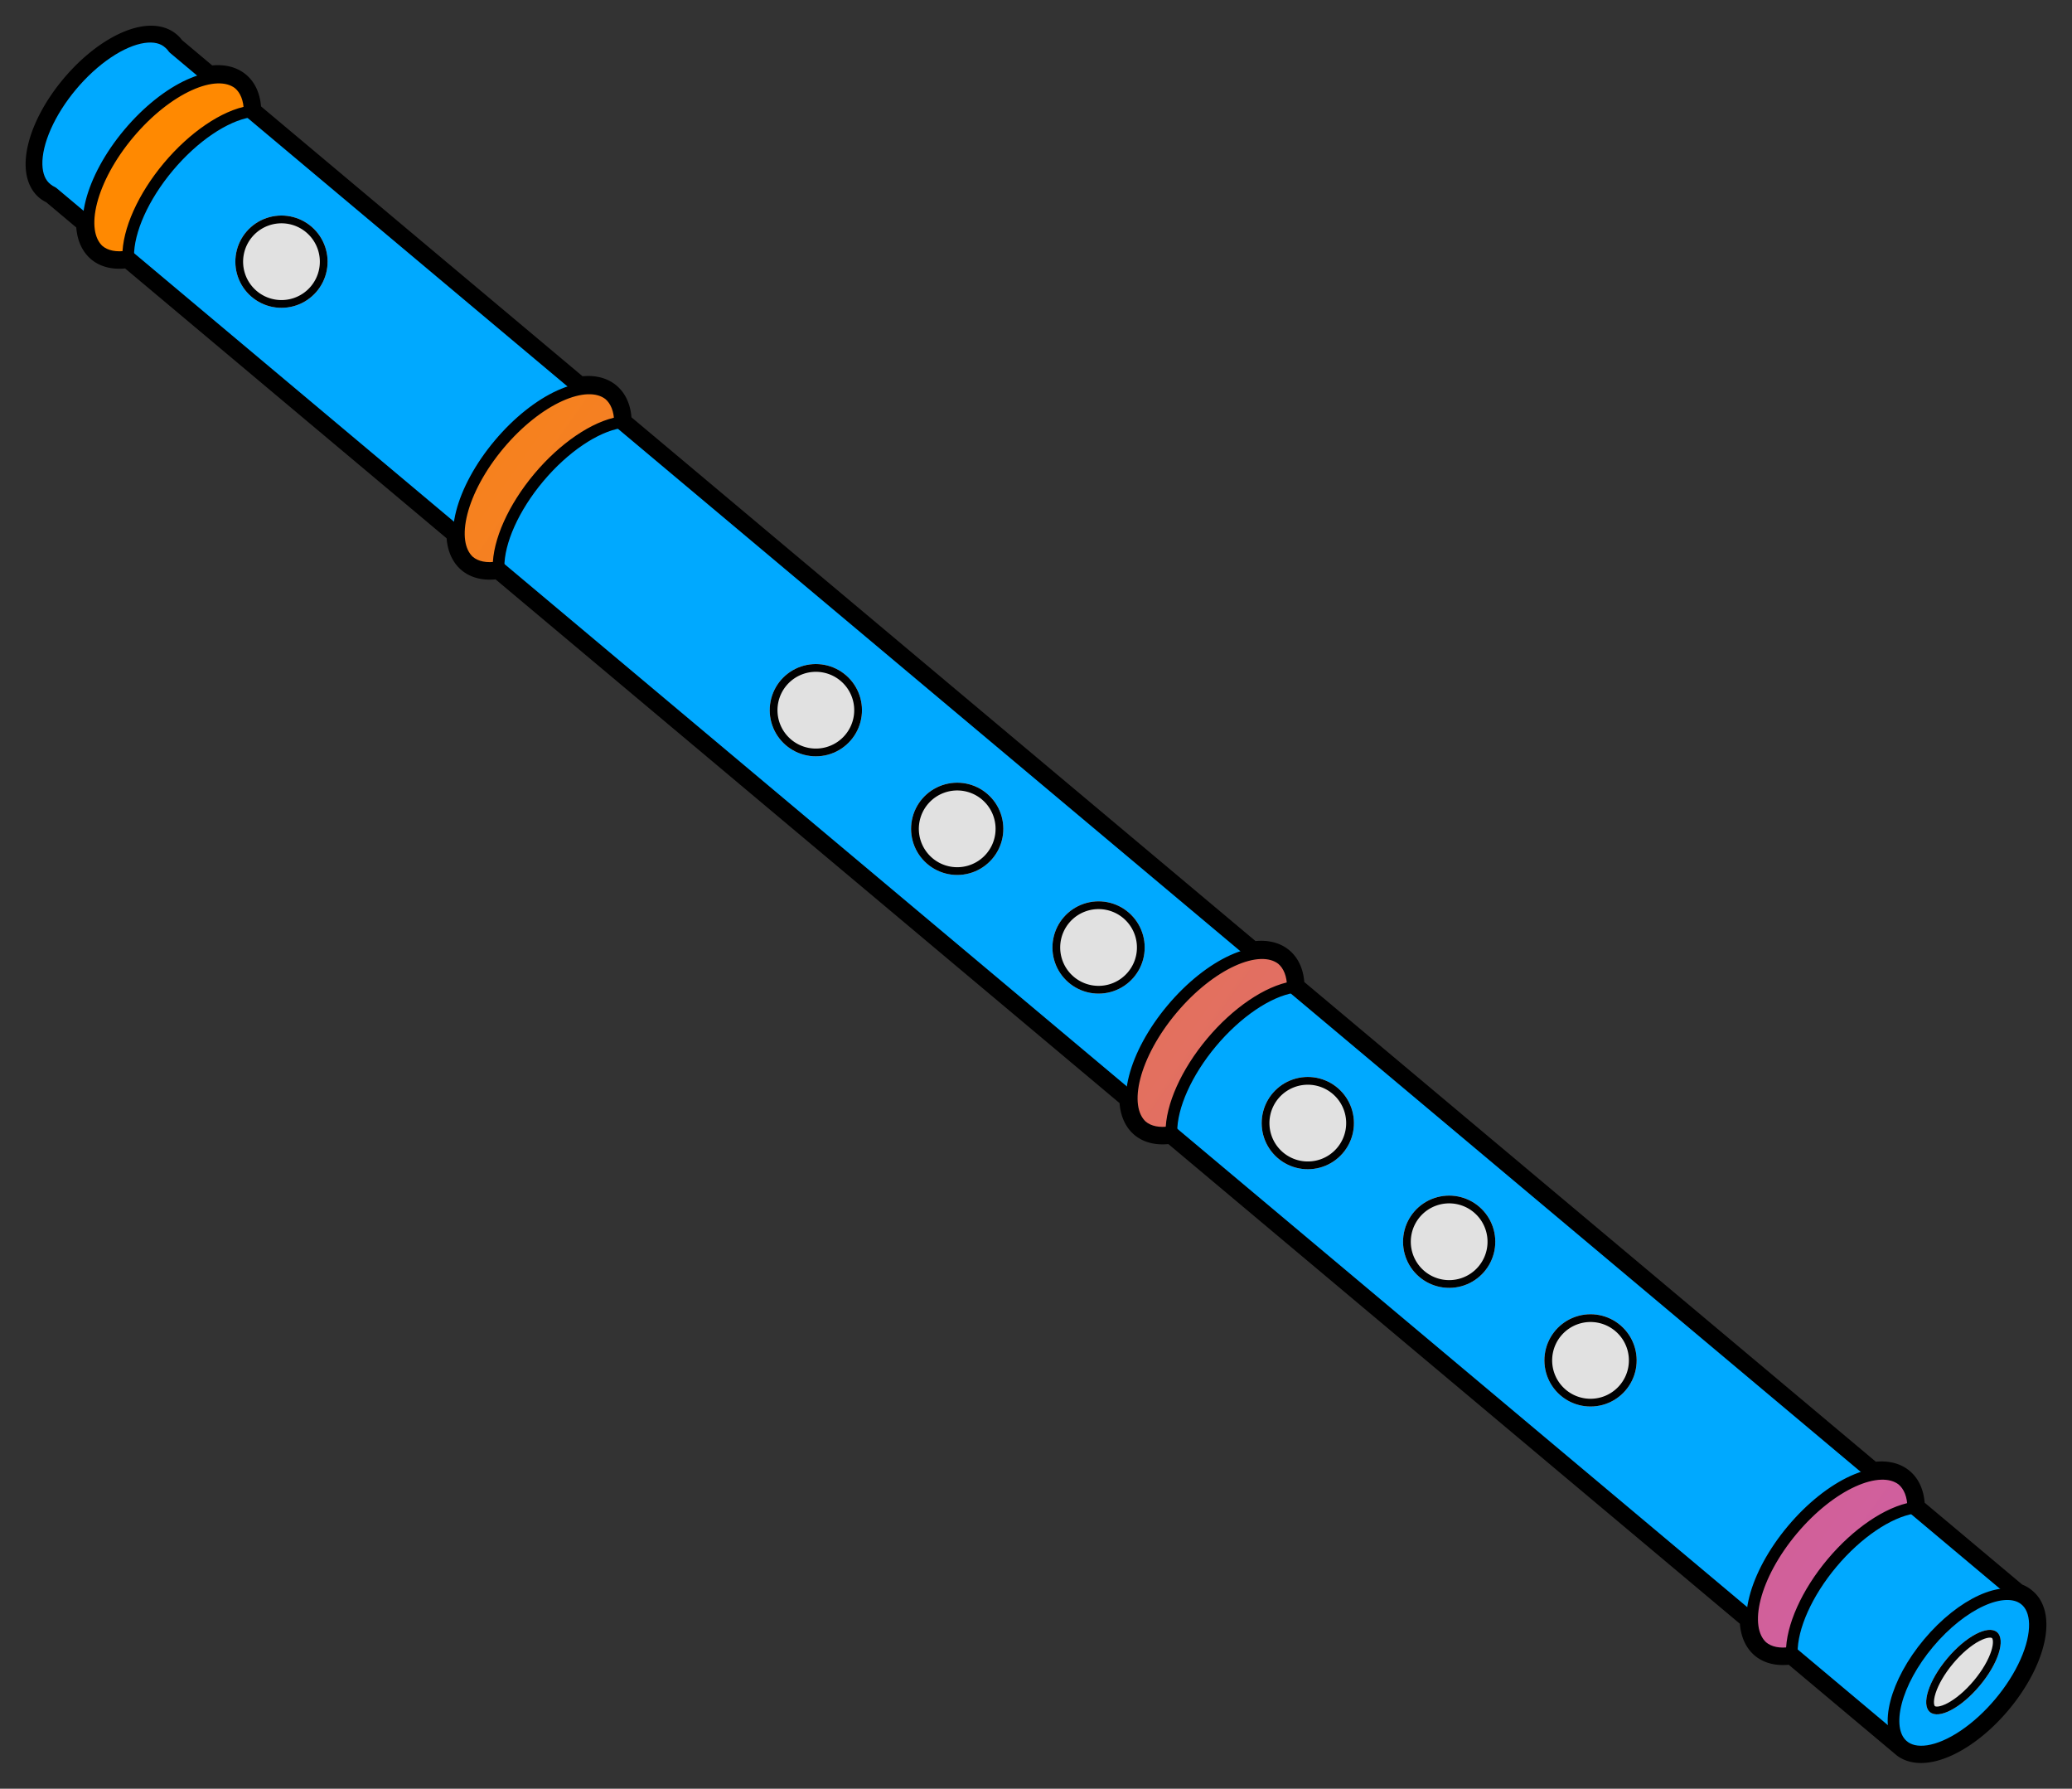<svg width="266.79" height="230.26" viewBox="45 117 266.79 230.26" xmlns="http://www.w3.org/2000/svg" xmlns:xlink="http://www.w3.org/1999/xlink"><rect x="45" y="117" width="266.79" height="230.26" fill="#333333" stroke="none"/><defs><clipPath id="b"><path d="M45 117h333v36H45z"/></clipPath><clipPath id="c"><path d="M55.621 128.41c1.509 0 2.732 3.006 2.732 6.716s-1.223 6.716-2.732 6.716c-1.508 0-2.731-3.007-2.731-6.716 0-3.71 1.223-6.717 2.731-6.717z"/></clipPath><clipPath id="e"><path d="M338.34 129.06a5.94 5.94 0 11-.225 11.878 5.94 5.94 0 01.225-11.878z"/></clipPath><clipPath id="f"><path d="M201 129.06a5.94 5.94 0 11-.225 11.878A5.94 5.94 0 01201 129.06z"/></clipPath><clipPath id="g"><path d="M224.76 129.06a5.94 5.94 0 11-.225 11.878 5.94 5.94 0 01.225-11.878z"/></clipPath><clipPath id="h"><path d="M248.52 129.06a5.94 5.94 0 11-.225 11.878 5.94 5.94 0 01.225-11.878z"/></clipPath><clipPath id="i"><path d="M118.31 129.06a5.94 5.94 0 11-.225 11.878 5.94 5.94 0 01.225-11.878z"/></clipPath><clipPath id="j"><path d="M142.07 129.06a5.94 5.94 0 11-.225 11.878 5.94 5.94 0 01.225-11.878z"/></clipPath><clipPath id="k"><path d="M165.83 129.06a5.94 5.94 0 11-.225 11.878 5.94 5.94 0 01.225-11.878z"/></clipPath><linearGradient id="a" x1="15.959" x2="344.31" y1="-13.014" y2="15.333" gradientTransform="matrix(1 0 0 -1 0 61)" gradientUnits="userSpaceOnUse"><stop stop-color="#c757bc" offset="0"/><stop stop-color="#ff8901" offset="1"/></linearGradient><linearGradient id="d" x1="15.959" x2="344.31" y1="-13.014" y2="15.333" gradientTransform="matrix(1 0 0 -1 0 61)" gradientUnits="userSpaceOnUse" xlink:href="#a"/></defs><g transform="rotate(220 212.59 189.61)" clip-path="url(#b)" fill="none"><path d="M353.83 122.89h-55.439c-1.046-1.248-2.235-1.907-3.447-1.91-1.197 0-2.374.64-3.413 1.86l.051.05h-106.3c-1.046-1.248-2.236-1.907-3.447-1.91-1.192.006-2.362.647-3.396 1.86l.034.05H81.011c-1.046-1.248-2.236-1.907-3.447-1.91-1.192.006-2.362.647-3.396 1.86l.033.05H55.344c-3.29.198-5.884 5.795-5.805 12.526.08 6.73 2.802 12.067 6.093 11.941.391 0 .782-.08 1.166-.236h17.403l-.033.05c1.034 1.207 2.205 1.842 3.396 1.842 1.21.003 2.4-.65 3.447-1.892h97.462l-.034.05c1.034 1.207 2.205 1.842 3.396 1.842 1.21.003 2.4-.65 3.447-1.892h106.3l-.05.05c1.039 1.213 2.216 1.848 3.412 1.842 1.211.003 2.4-.65 3.447-1.892h55.44l-.034.05c1.034 1.207 2.205 1.842 3.396 1.842 1.21.003 2.4-.65 3.447-1.892h5.914c.274.078.55.118.828.118 3.305 0 5.985-5.481 5.985-12.242s-2.68-12.242-5.985-12.242a3.043 3.043 0 00-.828.135h-5.914c-1.046-1.248-2.236-1.907-3.447-1.91-1.192.006-2.363.647-3.396 1.86z" fill="#f3f3f3"/><path d="M353.83 122.89h-55.439c-1.046-1.248-2.235-1.907-3.447-1.91-1.197 0-2.374.64-3.413 1.86l.051.05h-106.3c-1.046-1.248-2.236-1.907-3.447-1.91-1.192.006-2.362.647-3.396 1.86l.034.05H81.011c-1.046-1.248-2.236-1.907-3.447-1.91-1.192.006-2.362.647-3.396 1.86l.033.05H55.344c-3.29.198-5.884 5.795-5.805 12.526.08 6.73 2.802 12.067 6.093 11.941.391 0 .782-.08 1.166-.236h17.403l-.033.05c1.034 1.207 2.205 1.842 3.396 1.842 1.21.003 2.4-.65 3.447-1.892h97.462l-.034.05c1.034 1.207 2.205 1.842 3.396 1.842 1.21.003 2.4-.65 3.447-1.892h106.3l-.05.05c1.039 1.213 2.216 1.848 3.412 1.842 1.211.003 2.4-.65 3.447-1.892h55.44l-.034.05c1.034 1.207 2.205 1.842 3.396 1.842 1.21.003 2.4-.65 3.447-1.892h5.914c.274.078.55.118.828.118 3.305 0 5.985-5.481 5.985-12.242s-2.68-12.242-5.985-12.242a3.043 3.043 0 00-.828.135h-5.914c-1.046-1.248-2.236-1.907-3.447-1.91-1.192.006-2.363.647-3.396 1.86z" stroke="#000" stroke-linecap="round" stroke-linejoin="round" stroke-width="3"/><g fill="#00a9ff"><path d="M367.37 122.77c-.277 0-.553.04-.828.118H55.352v24.23h311.19c.275.08.551.119.828.119 2.172.11 4.202-2.198 5.304-6.028 1.101-3.83 1.101-8.58 0-12.41-1.102-3.83-3.132-6.138-5.304-6.029z"/><path d="M367.37 122.77c-.277 0-.553.04-.828.118H55.352v24.23h311.19c.275.08.551.119.828.119 2.172.11 4.202-2.198 5.304-6.028 1.101-3.83 1.101-8.58 0-12.41-1.102-3.83-3.132-6.138-5.304-6.029z" stroke="#000" stroke-linecap="round" stroke-linejoin="round" stroke-width="1.5"/></g><g fill="#00a9ff"><path d="M55.63 122.88c3.246.163 5.835 5.592 5.835 12.233s-2.59 12.07-5.835 12.234c-2.172.109-4.202-2.199-5.304-6.029-1.101-3.83-1.101-8.58 0-12.41 1.102-3.83 3.132-6.137 5.304-6.028z"/><path d="M55.63 122.88c3.246.163 5.835 5.592 5.835 12.233s-2.59 12.07-5.835 12.234c-2.172.109-4.202-2.199-5.304-6.029-1.101-3.83-1.101-8.58 0-12.41 1.102-3.83 3.132-6.137 5.304-6.028z" stroke="#000" stroke-linecap="round" stroke-linejoin="round" stroke-width="1.5"/></g><path d="M55.621 128.41c1.509 0 2.732 3.006 2.732 6.716s-1.223 6.716-2.732 6.716c-1.508 0-2.731-3.007-2.731-6.716 0-3.71 1.223-6.717 2.731-6.717z" fill="#e1e1e1"/><path d="M55.621 128.41c1.509 0 2.732 3.006 2.732 6.716s-1.223 6.716-2.732 6.716c-1.508 0-2.731-3.007-2.731-6.716 0-3.71 1.223-6.717 2.731-6.717z" clip-path="url(#c)" stroke="#000" stroke-linecap="round" stroke-linejoin="round" stroke-width="2"/><g fill="url(#d)"><path d="M74.165 147.17c1.034 1.207 2.205 1.842 3.396 1.842 3.728-.162 6.708-6.39 6.708-14.016s-2.98-13.854-6.708-14.016c-1.192.005-2.363.646-3.396 1.859 2.132 2.497 3.448 7.139 3.448 12.165 0 5.027-1.316 9.669-3.448 12.166z"/><path d="M74.165 147.17c1.034 1.207 2.205 1.842 3.396 1.842 3.728-.162 6.708-6.39 6.708-14.016s-2.98-13.854-6.708-14.016c-1.192.005-2.363.646-3.396 1.859 2.132 2.497 3.448 7.139 3.448 12.165 0 5.027-1.316 9.669-3.448 12.166z" stroke="#000" stroke-linecap="round" stroke-linejoin="round" stroke-width="1.5"/><path d="M178.44 147.17c1.034 1.207 2.205 1.842 3.396 1.842 3.728-.162 6.708-6.39 6.708-14.016s-2.98-13.854-6.708-14.016c-1.192.005-2.362.646-3.396 1.859 2.132 2.497 3.448 7.139 3.448 12.165 0 5.027-1.316 9.669-3.448 12.166z"/><path d="M178.44 147.17c1.034 1.207 2.205 1.842 3.396 1.842 3.728-.162 6.708-6.39 6.708-14.016s-2.98-13.854-6.708-14.016c-1.192.005-2.362.646-3.396 1.859 2.132 2.497 3.448 7.139 3.448 12.165 0 5.027-1.316 9.669-3.448 12.166z" stroke="#000" stroke-linecap="round" stroke-linejoin="round" stroke-width="1.5"/><path d="M291.54 147.17c1.034 1.207 2.204 1.842 3.395 1.842 3.728-.162 6.708-6.39 6.708-14.016s-2.98-13.854-6.708-14.016c-1.191.005-2.362.646-3.396 1.859 2.133 2.497 3.448 7.139 3.448 12.165 0 5.027-1.315 9.669-3.448 12.166z"/><path d="M291.54 147.17c1.034 1.207 2.204 1.842 3.395 1.842 3.728-.162 6.708-6.39 6.708-14.016s-2.98-13.854-6.708-14.016c-1.191.005-2.362.646-3.396 1.859 2.133 2.497 3.448 7.139 3.448 12.165 0 5.027-1.315 9.669-3.448 12.166z" stroke="#000" stroke-linecap="round" stroke-linejoin="round" stroke-width="1.5"/><path d="M353.79 147.17c1.035 1.207 2.205 1.842 3.397 1.842 3.727-.162 6.708-6.39 6.708-14.016s-2.98-13.854-6.708-14.016c-1.192.005-2.363.646-3.397 1.859 2.133 2.497 3.448 7.139 3.448 12.165 0 5.027-1.315 9.669-3.448 12.166z"/><path d="M353.79 147.17c1.035 1.207 2.205 1.842 3.397 1.842 3.727-.162 6.708-6.39 6.708-14.016s-2.98-13.854-6.708-14.016c-1.192.005-2.363.646-3.397 1.859 2.133 2.497 3.448 7.139 3.448 12.165 0 5.027-1.315 9.669-3.448 12.166z" stroke="#000" stroke-linecap="round" stroke-linejoin="round" stroke-width="1.5"/></g><path d="M338.34 129.06a5.94 5.94 0 11-.225 11.878 5.94 5.94 0 01.225-11.878z" fill="#e1e1e1"/><path d="M338.34 129.06a5.94 5.94 0 11-.225 11.878 5.94 5.94 0 01.225-11.878z" clip-path="url(#e)" stroke="#000" stroke-linecap="round" stroke-linejoin="round" stroke-width="2"/><path d="M201 129.06a5.94 5.94 0 11-.225 11.878A5.94 5.94 0 01201 129.06z" fill="#e1e1e1"/><path d="M201 129.06a5.94 5.94 0 11-.225 11.878A5.94 5.94 0 01201 129.06z" clip-path="url(#f)" stroke="#000" stroke-linecap="round" stroke-linejoin="round" stroke-width="2"/><path d="M224.76 129.06a5.94 5.94 0 11-.225 11.878 5.94 5.94 0 01.225-11.878z" fill="#e1e1e1"/><path d="M224.76 129.06a5.94 5.94 0 11-.225 11.878 5.94 5.94 0 01.225-11.878z" clip-path="url(#g)" stroke="#000" stroke-linecap="round" stroke-linejoin="round" stroke-width="2"/><path d="M248.52 129.06a5.94 5.94 0 11-.225 11.878 5.94 5.94 0 01.225-11.878z" fill="#e1e1e1"/><path d="M248.52 129.06a5.94 5.94 0 11-.225 11.878 5.94 5.94 0 01.225-11.878z" clip-path="url(#h)" stroke="#000" stroke-linecap="round" stroke-linejoin="round" stroke-width="2"/><path d="M118.31 129.06a5.94 5.94 0 11-.225 11.878 5.94 5.94 0 01.225-11.878z" fill="#e1e1e1"/><path d="M118.31 129.06a5.94 5.94 0 11-.225 11.878 5.94 5.94 0 01.225-11.878z" clip-path="url(#i)" stroke="#000" stroke-linecap="round" stroke-linejoin="round" stroke-width="2"/><path d="M142.07 129.06a5.94 5.94 0 11-.225 11.878 5.94 5.94 0 01.225-11.878z" fill="#e1e1e1"/><path d="M142.07 129.06a5.94 5.94 0 11-.225 11.878 5.94 5.94 0 01.225-11.878z" clip-path="url(#j)" stroke="#000" stroke-linecap="round" stroke-linejoin="round" stroke-width="2"/><path d="M165.83 129.06a5.94 5.94 0 11-.225 11.878 5.94 5.94 0 01.225-11.878z" fill="#e1e1e1"/><path d="M165.83 129.06a5.94 5.94 0 11-.225 11.878 5.94 5.94 0 01.225-11.878z" clip-path="url(#k)" stroke="#000" stroke-linecap="round" stroke-linejoin="round" stroke-width="2"/></g></svg>